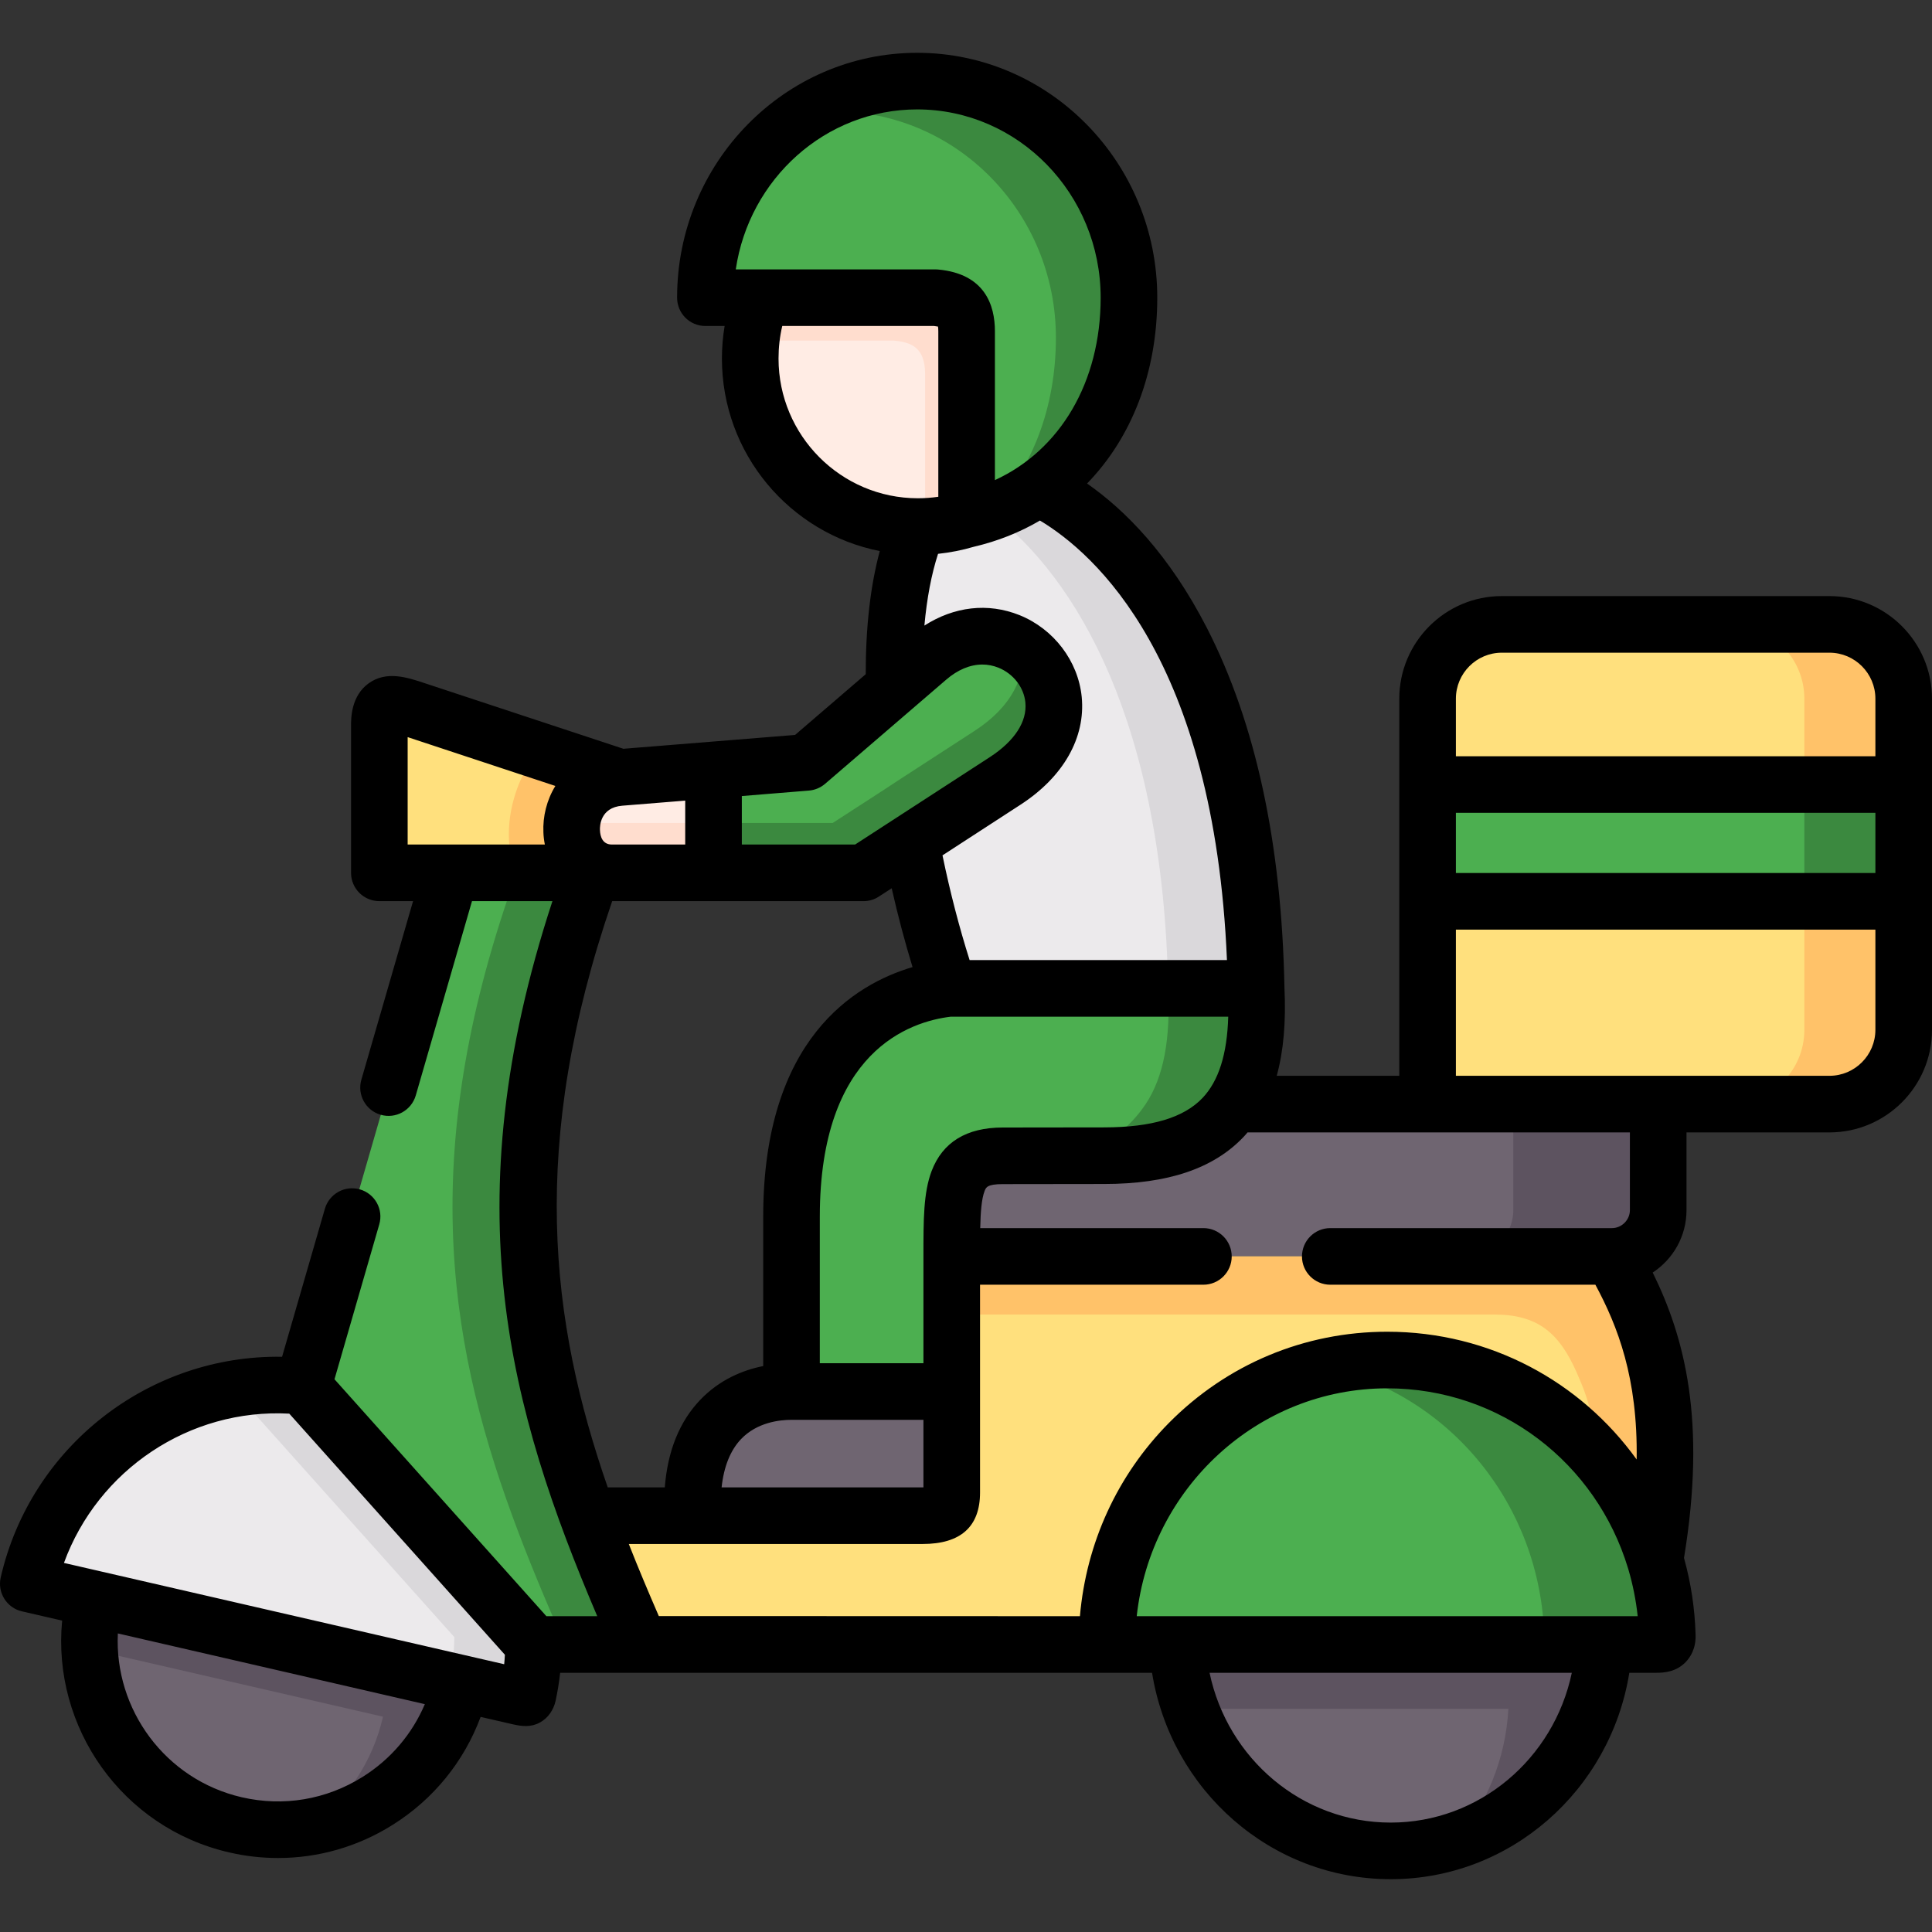 <svg width="30" height="30" viewBox="0 0 30 30" fill="none" xmlns="http://www.w3.org/2000/svg">
<rect x="0" y="0" width="30" height="30" fill="#333333" stroke="none"/>
<g clip-path="url(#clip0)">
<path fill-rule="evenodd" clip-rule="evenodd" d="M22.168 13.422H29.561V15.991C29.561 16.626 29.042 17.144 28.408 17.144H25.749L24.163 17.945L22.168 17.144V13.422Z" fill="#FFE07D"/>
<path fill-rule="evenodd" clip-rule="evenodd" d="M22.168 17.144H25.749V18.792C25.749 19.187 25.425 19.51 25.031 19.51H13.372C13.372 18.474 13.372 17.947 14.164 17.947L15.742 17.945C16.735 17.944 17.387 17.689 17.75 17.144H22.168Z" fill="#6F6571"/>
<path fill-rule="evenodd" clip-rule="evenodd" d="M14.778 19.51H25.031C25.633 20.557 26.116 21.815 25.699 24.222C25.001 21.848 17.916 22.796 17.188 25.535H9.37C9.075 24.865 8.796 24.204 8.552 23.536H10.756C15.213 21.854 13.78 22.603 14.778 19.51Z" fill="#FFE07D"/>
<path fill-rule="evenodd" clip-rule="evenodd" d="M14.146 13.075C14.298 13.88 14.506 14.673 14.738 15.348L16.992 16.23L19.505 15.348C19.417 10.592 17.64 8.311 16.129 7.573C15.584 7.158 15.026 7.002 15.026 7.002C15.026 7.002 14.292 8.177 14.254 8.177C13.971 8.848 13.865 9.724 13.883 10.67L14.146 13.075Z" fill="#ECEAEC"/>
<path fill-rule="evenodd" clip-rule="evenodd" d="M19.505 15.347H14.739C13.641 15.467 12.29 16.303 12.29 18.893V21.608H14.778V19.51C14.778 18.474 14.778 17.947 15.571 17.947L17.148 17.945C18.142 17.944 18.793 17.689 19.157 17.144C19.437 16.724 19.545 16.13 19.505 15.347Z" fill="#4CAF50"/>
<path fill-rule="evenodd" clip-rule="evenodd" d="M19.505 15.347C19.417 10.592 17.64 8.311 16.129 7.573C15.905 7.731 15.655 7.861 15.381 7.957C16.72 8.969 18.062 11.232 18.139 15.347H19.505Z" fill="#DAD8DB"/>
<path fill-rule="evenodd" clip-rule="evenodd" d="M19.505 15.347H18.138C18.178 16.13 18.07 16.724 17.79 17.144C17.56 17.488 17.215 17.779 16.741 17.945H17.148C18.142 17.944 18.793 17.689 19.157 17.144C19.437 16.724 19.545 16.13 19.505 15.347Z" fill="#3B893F"/>
<path fill-rule="evenodd" clip-rule="evenodd" d="M23.32 9.696H28.408C29.042 9.696 29.56 10.214 29.56 10.849V12.758H22.168V10.849C22.168 10.214 22.686 9.696 23.32 9.696Z" fill="#FFE07D"/>
<path fill-rule="evenodd" clip-rule="evenodd" d="M22.168 12.182H29.561V13.996H22.168V12.182Z" fill="#4CAF50"/>
<path fill-rule="evenodd" clip-rule="evenodd" d="M28.018 12.182H28.964H29.561V10.849C29.561 10.416 29.318 10.037 28.964 9.84C28.798 9.749 28.609 9.696 28.408 9.696H26.865C27.499 9.696 28.018 10.214 28.018 10.849V12.182Z" fill="#FFC269"/>
<path fill-rule="evenodd" clip-rule="evenodd" d="M28.018 13.996H28.964H29.561V13.423V12.758V12.182H28.964H28.018V12.758V13.423V13.996Z" fill="#3B893F"/>
<path fill-rule="evenodd" clip-rule="evenodd" d="M28.018 13.996V15.991C28.018 16.626 27.499 17.144 26.865 17.144H28.408C28.609 17.144 28.798 17.093 28.964 17.001C29.318 16.803 29.561 16.424 29.561 15.991V13.996H28.964H28.018Z" fill="#FFC269"/>
<path fill-rule="evenodd" clip-rule="evenodd" d="M17.188 25.535C17.188 23.077 19.137 21.119 21.54 21.119C23.495 21.119 25.149 22.415 25.699 24.222C25.812 24.593 25.878 24.987 25.89 25.396C25.895 25.555 25.785 25.535 25.636 25.535C22.82 25.535 20.003 25.534 17.188 25.535Z" fill="#4CAF50"/>
<path fill-rule="evenodd" clip-rule="evenodd" d="M18.283 25.535H24.907C24.812 27.321 23.365 28.74 21.595 28.74C19.824 28.74 18.378 27.321 18.283 25.535Z" fill="#6F6571"/>
<path fill-rule="evenodd" clip-rule="evenodd" d="M1.463 24.829L7.161 26.14C6.799 27.715 5.23 28.699 3.657 28.336C2.082 27.974 1.101 26.403 1.463 24.829Z" fill="#6F6571"/>
<path fill-rule="evenodd" clip-rule="evenodd" d="M1.036 23.232C1.841 22.06 3.24 21.38 4.702 21.526C7.279 22.071 8.118 23.612 8.286 25.534C8.283 25.795 8.254 26.057 8.198 26.32C8.181 26.393 8.133 26.363 8.053 26.345L7.161 26.14L1.463 24.829L1.036 24.731L0.44 24.593C0.554 24.091 0.76 23.632 1.036 23.232Z" fill="#ECEAEC"/>
<path fill-rule="evenodd" clip-rule="evenodd" d="M4.697 21.519L6.999 13.554L8.035 13.09L9.194 13.554C7.671 17.776 8.096 20.723 9.125 23.536C9.37 24.204 9.649 24.866 9.943 25.535H8.287L4.697 21.519Z" fill="#4CAF50"/>
<path fill-rule="evenodd" clip-rule="evenodd" d="M11.825 4.623L14.526 4.047C14.8 4.072 15.584 4.731 15.584 5.143L15.009 8.065C14.77 8.137 14.516 8.176 14.254 8.176C12.815 8.176 11.649 7.008 11.649 5.568C11.649 5.234 11.711 4.915 11.825 4.623Z" fill="#FFECE4"/>
<path fill-rule="evenodd" clip-rule="evenodd" d="M10.953 4.623C10.953 2.764 12.425 1.26 14.242 1.26C16.059 1.26 17.53 2.764 17.53 4.623C17.53 5.849 17.032 6.94 16.129 7.573C15.806 7.801 15.431 7.969 15.009 8.065V5.143C15.009 4.731 14.8 4.648 14.526 4.623H11.825H10.953V4.623Z" fill="#4CAF50"/>
<path fill-rule="evenodd" clip-rule="evenodd" d="M12.521 1.757C13.021 1.441 13.611 1.26 14.242 1.26C16.059 1.26 17.531 2.764 17.531 4.623C17.531 5.849 17.032 6.94 16.129 7.573C15.9 7.734 15.646 7.866 15.366 7.962C16.034 7.286 16.396 6.315 16.396 5.244C16.396 3.303 14.857 1.729 12.958 1.729C12.81 1.729 12.664 1.737 12.521 1.757Z" fill="#3B893F"/>
<path fill-rule="evenodd" clip-rule="evenodd" d="M12.29 21.607H14.778V23.175C14.778 23.511 14.596 23.536 14.326 23.536H10.755C10.684 21.963 11.636 21.607 12.29 21.607Z" fill="#6F6571"/>
<path fill-rule="evenodd" clip-rule="evenodd" d="M9.124 23.536C8.096 20.723 7.671 17.776 9.194 13.554H8.341C8.337 13.554 8.334 13.554 8.331 13.554H8.023C6.5 17.776 6.924 20.723 7.954 23.536C8.198 24.204 8.477 24.866 8.772 25.535H9.37H9.943C9.649 24.866 9.37 24.204 9.124 23.536Z" fill="#3B893F"/>
<path fill-rule="evenodd" clip-rule="evenodd" d="M8.286 25.534L4.701 21.526C4.331 21.489 3.964 21.504 3.61 21.569L7.055 25.421C7.052 25.645 7.03 25.873 6.987 26.101L7.161 26.14L8.053 26.345C8.133 26.363 8.181 26.393 8.198 26.32C8.254 26.057 8.282 25.795 8.286 25.534Z" fill="#DAD8DB"/>
<path fill-rule="evenodd" clip-rule="evenodd" d="M25.031 19.51H14.778V20.412H23.203C23.889 20.412 24.214 20.708 24.481 21.308C24.712 21.828 24.717 21.998 24.822 22.626C25.216 23.084 25.518 23.625 25.699 24.222C26.116 21.815 25.633 20.557 25.031 19.51Z" fill="#FFC269"/>
<path fill-rule="evenodd" clip-rule="evenodd" d="M24.822 22.626C24.025 21.701 22.851 21.119 21.54 21.119C21.211 21.119 20.892 21.155 20.585 21.224C22.547 21.667 23.918 23.399 23.978 25.396C23.982 25.505 23.932 25.53 23.852 25.535H24.907H25.636C25.785 25.535 25.895 25.555 25.89 25.396C25.878 24.987 25.812 24.593 25.699 24.222C25.696 24.21 25.692 24.201 25.689 24.191C25.689 24.191 25.689 24.191 25.689 24.189C25.506 23.605 25.209 23.075 24.822 22.626Z" fill="#3B893F"/>
<path fill-rule="evenodd" clip-rule="evenodd" d="M6.987 26.101L1.463 24.829C1.401 25.09 1.38 25.352 1.39 25.608L5.774 26.617L5.947 26.657C5.784 27.372 5.371 27.965 4.821 28.366C5.942 28.168 6.891 27.321 7.161 26.14L6.987 26.101Z" fill="#5D5360"/>
<path fill-rule="evenodd" clip-rule="evenodd" d="M23.852 25.535H18.283C18.301 25.884 18.372 26.22 18.487 26.534H22.367H23.422C23.38 27.316 23.081 28.026 22.61 28.579C23.89 28.159 24.832 26.963 24.907 25.535H23.852Z" fill="#5D5360"/>
<path fill-rule="evenodd" clip-rule="evenodd" d="M25.749 18.792V17.144H23.498V18.792C23.498 19.187 23.174 19.51 22.781 19.51H25.031C25.425 19.51 25.749 19.187 25.749 18.792Z" fill="#5D5360"/>
<path fill-rule="evenodd" clip-rule="evenodd" d="M11.662 5.289H13.881C14.155 5.314 14.365 5.399 14.365 5.811V8.173C14.587 8.163 14.803 8.127 15.009 8.065V5.143C15.009 4.731 14.8 4.648 14.526 4.623H11.825C11.744 4.832 11.687 5.056 11.662 5.289Z" fill="#FFDDCE"/>
<path fill-rule="evenodd" clip-rule="evenodd" d="M6.518 11.046L9.626 12.073C9.779 12.209 9.606 13.599 9.503 13.554H6.998H5.891V11.267C5.891 10.816 6.125 10.916 6.518 11.046Z" fill="#FFE07D"/>
<path fill-rule="evenodd" clip-rule="evenodd" d="M11.074 13.554H10.814H9.503C8.659 13.554 8.635 12.154 9.626 12.073L11.075 11.956L11.463 12.779L11.074 13.554Z" fill="#FFECE4"/>
<path fill-rule="evenodd" clip-rule="evenodd" d="M13.883 10.67L14.403 10.223C15.705 9.101 17.351 10.994 15.611 12.124L14.146 13.075L13.408 13.554H11.075V11.956L12.524 11.838L13.883 10.67Z" fill="#4CAF50"/>
<path fill-rule="evenodd" clip-rule="evenodd" d="M11.075 13.554V12.779H10.764H10.596H10.334H9.023C8.973 12.779 8.927 12.776 8.882 12.766C8.834 13.152 9.051 13.554 9.503 13.554H10.814H11.075Z" fill="#FFDDCE"/>
<path fill-rule="evenodd" clip-rule="evenodd" d="M15.61 12.124C16.663 11.44 16.477 10.477 15.878 10.071C15.926 10.487 15.728 10.964 15.13 11.351L13.989 12.091L13.667 12.302L12.93 12.779H11.075V13.554H13.408L14.146 13.075L15.61 12.124Z" fill="#3B893F"/>
<path fill-rule="evenodd" clip-rule="evenodd" d="M9.626 12.073L8.375 11.661C7.957 12.109 7.754 12.984 8.023 13.554H9.194H9.503C9.051 13.554 8.834 13.152 8.882 12.766C8.925 12.432 9.166 12.111 9.626 12.073Z" fill="#FFC269"/>
<path d="M28.408 9.256H23.32C22.442 9.256 21.728 9.971 21.728 10.849V16.705H19.825C19.931 16.32 19.97 15.867 19.945 15.339V15.339C19.903 13.109 19.499 11.23 18.742 9.753C18.154 8.607 17.468 7.919 16.88 7.508C17.57 6.798 17.97 5.788 17.97 4.622C17.97 2.526 16.297 0.82 14.242 0.82C12.186 0.82 10.514 2.526 10.514 4.622C10.514 4.865 10.71 5.062 10.953 5.062H11.252C11.224 5.228 11.21 5.397 11.21 5.568C11.21 7.046 12.265 8.281 13.661 8.557C13.515 9.101 13.442 9.741 13.443 10.469L12.346 11.412L9.68 11.627L6.603 10.611C6.321 10.517 6.002 10.411 5.724 10.611C5.451 10.808 5.451 11.153 5.451 11.267V13.554C5.451 13.796 5.648 13.993 5.891 13.993H6.414L5.611 16.766C5.544 16.999 5.678 17.243 5.911 17.31C6.145 17.378 6.388 17.243 6.456 17.01L7.329 13.993H8.578C7.024 18.732 7.911 21.895 9.274 25.096H8.484L5.194 21.417L5.889 19.013C5.957 18.78 5.823 18.537 5.589 18.469C5.356 18.402 5.113 18.536 5.045 18.769L4.38 21.068C2.321 21.034 0.48 22.453 0.011 24.494C-0.043 24.731 0.105 24.967 0.341 25.021L0.965 25.165C0.805 26.82 1.896 28.382 3.558 28.764C3.811 28.823 4.065 28.851 4.318 28.851C4.942 28.851 5.555 28.677 6.096 28.337C6.732 27.938 7.206 27.352 7.463 26.66L7.955 26.773C8.102 26.807 8.241 26.824 8.38 26.749C8.509 26.68 8.595 26.554 8.627 26.412C8.658 26.268 8.682 26.122 8.698 25.975H17.889C18.183 27.802 19.738 29.18 21.595 29.18C23.452 29.18 25.006 27.802 25.3 25.975H25.636L25.674 25.975C25.688 25.975 25.702 25.975 25.717 25.975C25.843 25.975 26.025 25.962 26.174 25.81C26.248 25.734 26.336 25.598 26.329 25.383C26.317 24.97 26.255 24.571 26.149 24.192C26.499 22.067 26.162 20.773 25.663 19.76C25.979 19.553 26.188 19.197 26.188 18.791V17.584H28.408C29.286 17.584 30 16.869 30 15.991V10.849C30 9.971 29.286 9.256 28.408 9.256ZM5.63 27.592C5.067 27.945 4.402 28.057 3.755 27.908H3.755C2.566 27.634 1.773 26.544 1.83 25.364L6.597 26.462C6.4 26.926 6.066 27.319 5.63 27.592ZM7.829 25.842L0.993 24.269C1.52 22.825 2.94 21.868 4.492 21.951L7.84 25.695C7.837 25.744 7.834 25.793 7.829 25.842ZM14.466 18.184C14.339 18.521 14.339 18.936 14.339 19.51V21.168H12.73V18.893C12.73 16.321 14.133 15.862 14.764 15.787H19.072C19.055 16.371 18.923 16.785 18.673 17.049C18.381 17.356 17.883 17.505 17.148 17.506L15.571 17.508C15.008 17.508 14.637 17.735 14.466 18.184ZM14.339 22.047V23.096C14.335 23.096 14.331 23.096 14.327 23.096H11.205C11.24 22.771 11.342 22.519 11.508 22.345C11.756 22.086 12.104 22.047 12.29 22.047H14.339ZM19.052 14.908H15.056C14.896 14.403 14.752 13.85 14.635 13.282L15.85 12.493C16.513 12.062 16.858 11.454 16.797 10.823C16.742 10.264 16.362 9.765 15.829 9.551C15.341 9.356 14.817 9.417 14.354 9.714C14.392 9.293 14.463 8.918 14.566 8.6C14.753 8.58 14.939 8.544 15.122 8.49C15.494 8.403 15.837 8.266 16.148 8.083C16.994 8.589 18.855 10.229 19.052 14.908ZM11.425 4.183C11.632 2.779 12.816 1.699 14.242 1.699C15.813 1.699 17.091 3.011 17.091 4.623C17.091 5.934 16.462 6.99 15.449 7.455V5.143C15.449 4.742 15.295 4.251 14.566 4.185C14.553 4.184 14.539 4.183 14.526 4.183H11.425ZM12.089 5.568C12.089 5.395 12.108 5.226 12.147 5.062H14.504C14.531 5.065 14.551 5.068 14.565 5.071C14.568 5.087 14.57 5.111 14.57 5.143V7.714C14.465 7.729 14.36 7.737 14.254 7.737C14.253 7.737 14.252 7.737 14.251 7.737C13.059 7.736 12.089 6.763 12.089 5.568ZM11.519 12.361L12.56 12.276C12.652 12.269 12.74 12.232 12.811 12.172L14.69 10.556L14.69 10.556C14.871 10.399 15.065 10.319 15.254 10.319C15.338 10.319 15.421 10.335 15.502 10.367C15.734 10.46 15.899 10.672 15.922 10.908C15.951 11.205 15.755 11.506 15.371 11.756L13.278 13.114H11.519V12.361H11.519ZM9.662 12.511L10.64 12.432V13.114H9.503C9.356 13.114 9.32 12.992 9.316 12.889C9.313 12.831 9.319 12.539 9.662 12.511ZM8.622 12.207C8.489 12.425 8.427 12.678 8.438 12.925C8.44 12.989 8.448 13.051 8.46 13.111C8.46 13.112 8.459 13.113 8.459 13.114H6.33V11.446L8.623 12.204C8.623 12.205 8.622 12.206 8.622 12.207ZM9.506 13.993H13.408C13.493 13.993 13.576 13.969 13.647 13.922L13.846 13.793C13.942 14.216 14.051 14.628 14.17 15.017C13.273 15.281 11.851 16.136 11.851 18.893V21.212C11.542 21.274 11.178 21.418 10.873 21.737C10.551 22.074 10.367 22.53 10.323 23.096H9.437C8.543 20.522 8.204 17.782 9.506 13.993ZM10.23 25.094C10.068 24.721 9.911 24.349 9.764 23.975H14.326C14.918 23.975 15.218 23.706 15.218 23.175V21.607V19.949H18.686C18.929 19.949 19.126 19.752 19.126 19.51C19.126 19.267 18.929 19.07 18.686 19.07H15.221C15.226 18.821 15.242 18.616 15.288 18.496C15.31 18.437 15.33 18.387 15.571 18.387L17.149 18.385C18.137 18.384 18.844 18.145 19.31 17.654C19.332 17.631 19.352 17.608 19.372 17.584H22.168H25.309V18.791C25.309 18.943 25.182 19.07 25.031 19.07H20.656C20.414 19.07 20.217 19.267 20.217 19.51C20.217 19.752 20.414 19.949 20.656 19.949H24.773C25.12 20.594 25.433 21.396 25.414 22.663C24.545 21.456 23.137 20.679 21.54 20.679C20.257 20.679 19.053 21.183 18.15 22.096C17.349 22.907 16.868 23.959 16.769 25.096L10.23 25.094ZM21.595 28.301C20.221 28.301 19.062 27.311 18.782 25.975H24.407C24.127 27.311 22.968 28.301 21.595 28.301ZM24.907 25.096H18.283H17.651C17.867 23.109 19.529 21.558 21.54 21.558C23.306 21.558 24.788 22.723 25.28 24.352C25.281 24.358 25.283 24.363 25.285 24.368C25.354 24.602 25.403 24.845 25.43 25.096H24.907ZM29.121 15.991C29.121 16.384 28.801 16.705 28.408 16.705H22.607V14.435H29.121V15.991ZM29.121 13.556H22.607V12.622H29.121V13.556ZM29.121 11.743H22.607V10.849C22.607 10.456 22.927 10.135 23.32 10.135H28.408C28.801 10.135 29.121 10.456 29.121 10.849V11.743Z" fill="black"/>
</g>
<defs>
<clipPath id="clip0">
<rect width="30" height="30" fill="white"/>
</clipPath>
</defs>
</svg>
